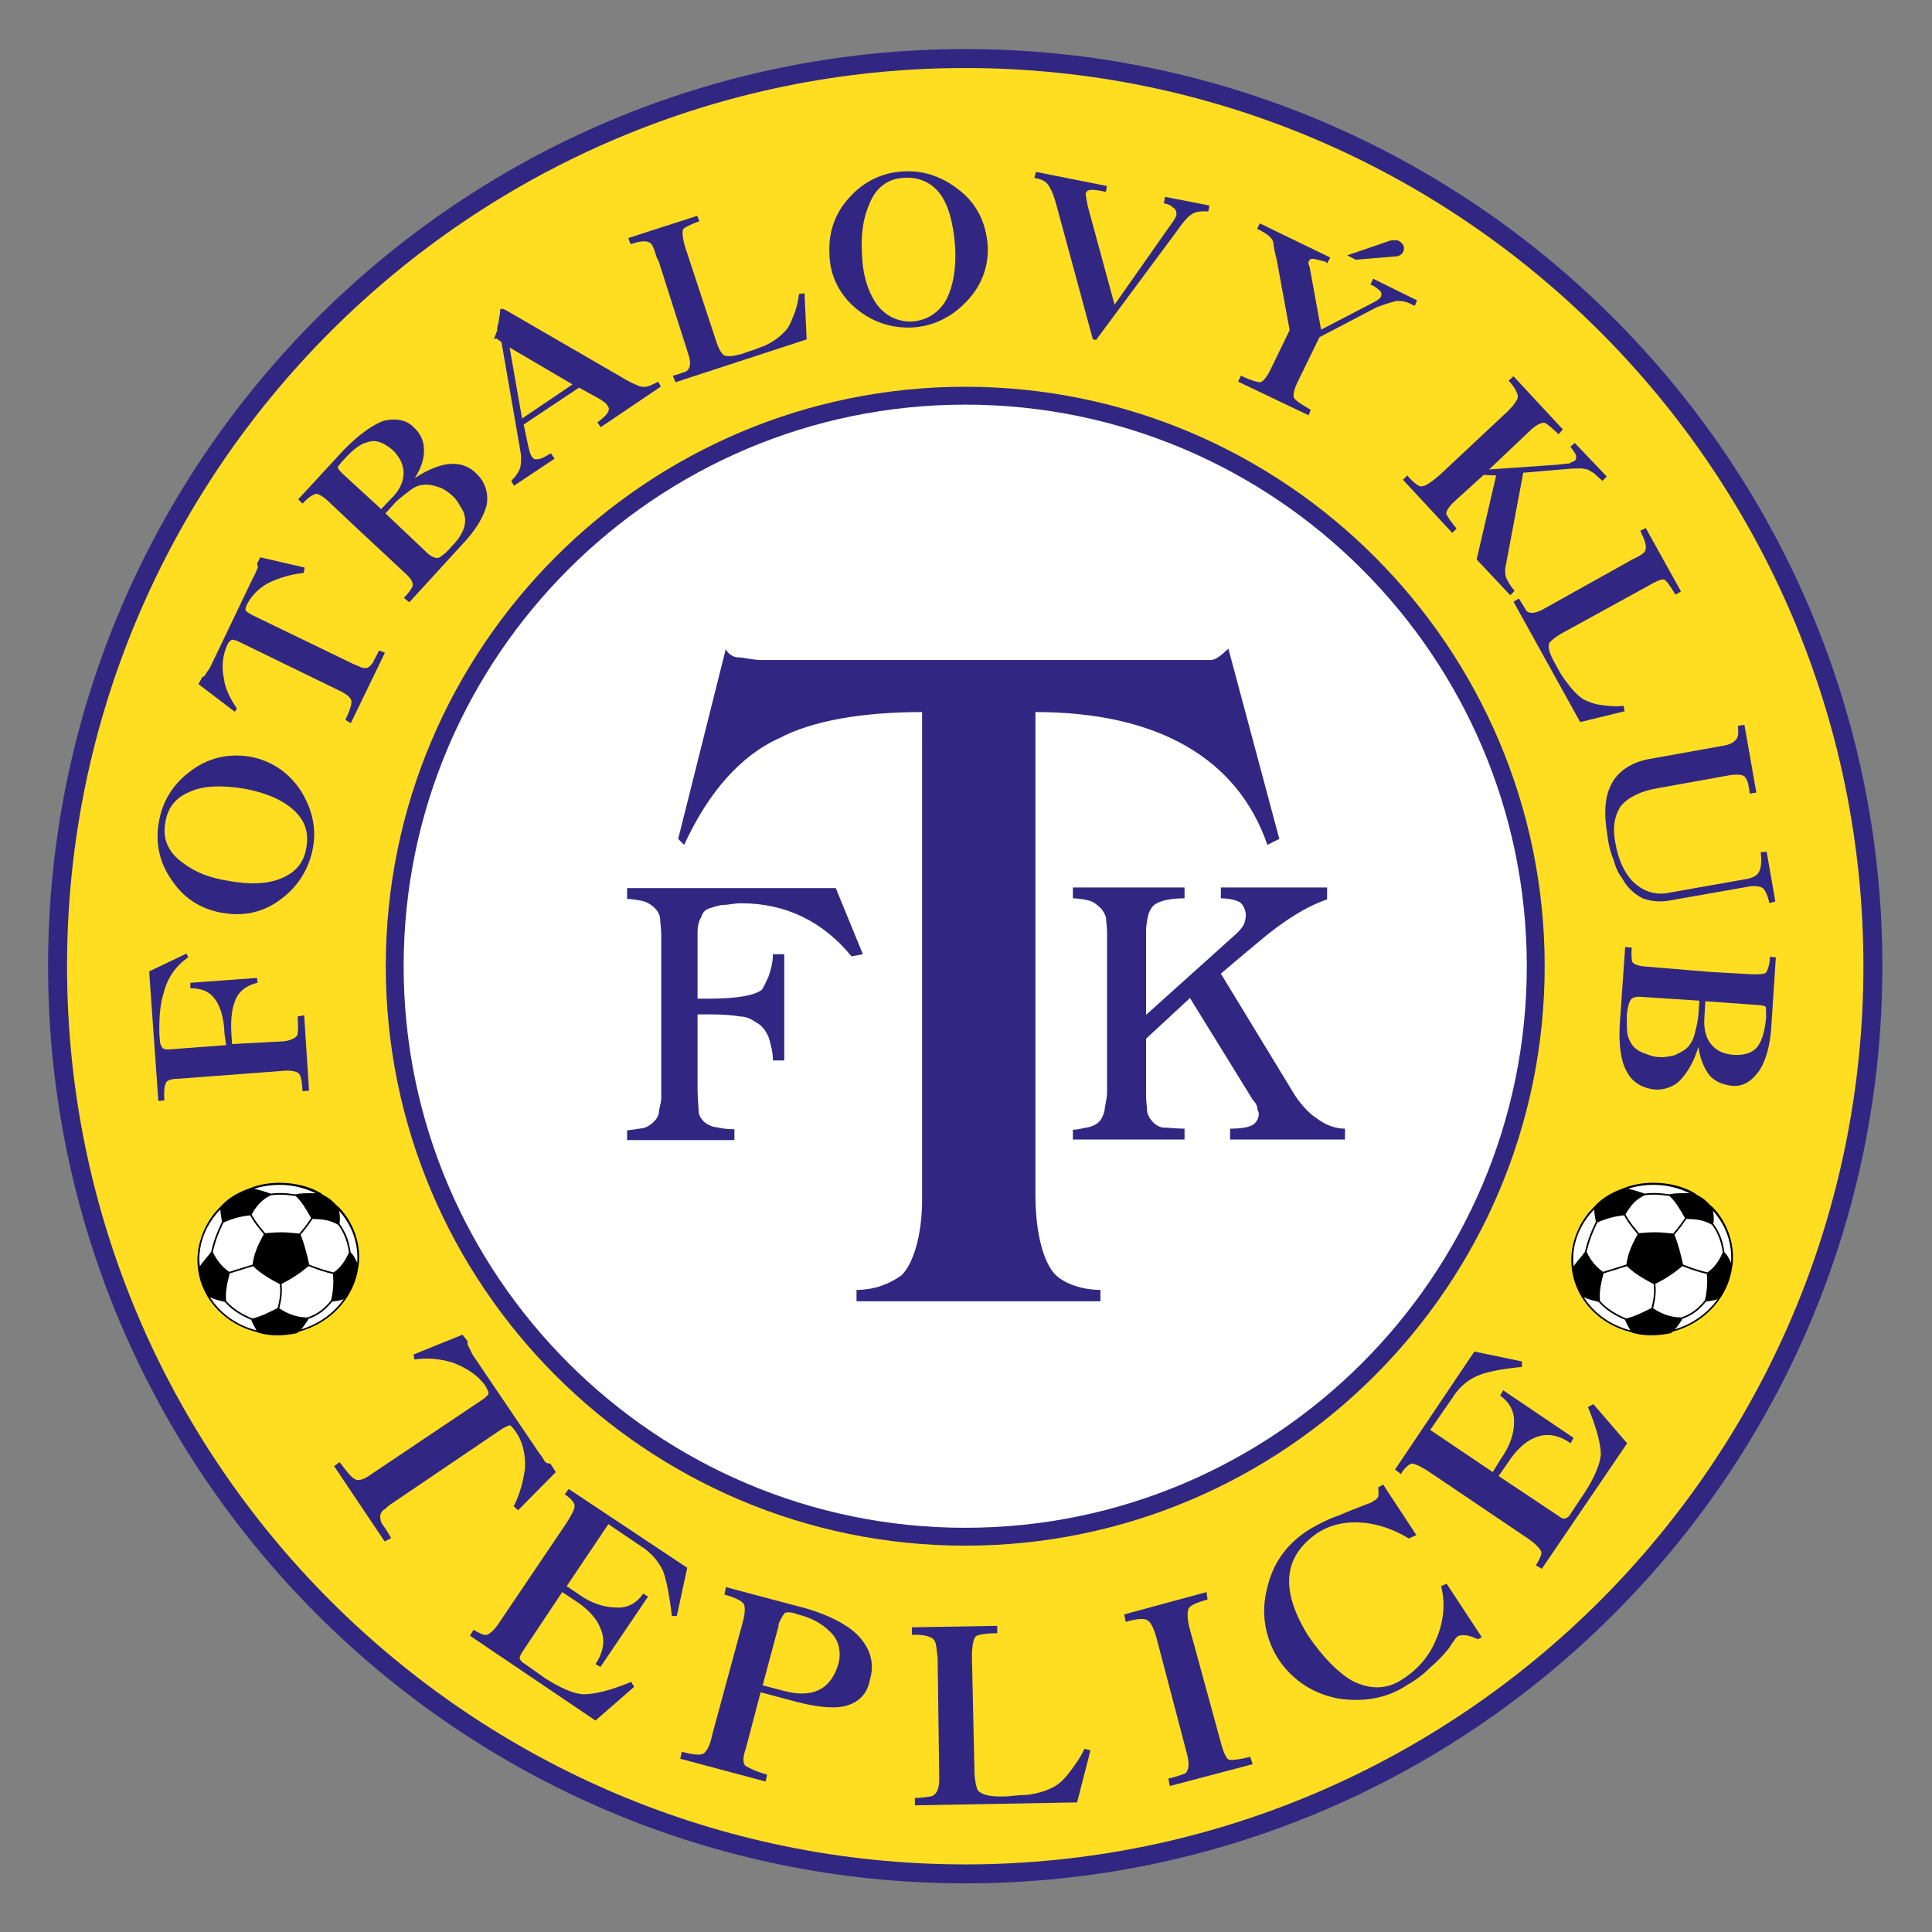 <svg height="1000" viewBox="0 0 1000 1000" width="1000" xmlns="http://www.w3.org/2000/svg" xmlns:xlink="http://www.w3.org/1999/xlink"><rect x="0" y="0" width="1000" height="1000" fill="#808080" stroke="none"/><defs><clipPath id="a"><path d="M 0 600 H 800 V 0 H 0 Z"/></clipPath></defs><g transform="matrix(1.333 0 0 -1.333 -158.646 260.061)"><g transform="matrix(1.242 0 0 1.242 -11.029 -544.648)"><g clip-path="url(#a)"><g transform="translate(406.477 580.265)"><path d="m 0 0 c 158.104 0 286.728 -128.623 286.728 -286.733 c 0 -158.113 -128.624 -286.736 -286.728 -286.736 c -158.115 0 -286.742 128.623 -286.742 286.736 C -286.742 -128.623 -158.115 0 0 0" fill="#312782"/></g><g transform="translate(406.47 574.337)"><path d="m 0 0 c 154.717 0 280.807 -126.083 280.807 -280.809 c 0 -154.726 -126.09 -280.804 -280.807 -280.804 c -154.729 0 -280.807 126.078 -280.807 280.804 C -280.807 -126.083 -154.729 0 0 0" fill="#ffde22"/></g><g transform="translate(406.474 474.691)"><path d="m 0 0 c 99.81 0 181.157 -81.34 181.157 -181.16 c 0 -99.819 -81.347 -181.162 -181.157 -181.162 c -99.822 0 -181.165 81.343 -181.165 181.162 C -181.165 -81.34 -99.822 0 0 0" fill="#312782"/></g><g transform="translate(406.476 469.1)"><path d="m 0 0 c 96.764 0 175.563 -78.799 175.563 -175.567 c 0 -96.768 -78.799 -175.572 -175.563 -175.572 c -96.773 0 -175.575 78.804 -175.575 175.572 C -175.575 -78.799 -96.773 0 0 0" fill="#fff"/></g><g transform="translate(392.986 372.988)"><path d="m 0 0 c -18.637 0 -34.4 -2.712 -44.567 -8.134 c -12.204 -5.423 -22.371 -17.119 -29.824 -33.386 l -1.87 1.863 l 14.919 59.482 c 0 -.846 1.863 -2.712 3.727 -2.712 c 1.862 0 4.577 -.848 7.458 -.848 h 127.435 h 5.596 h 7.285 c 1.865 0 3.727 1.862 5.598 3.56 l 15.923 -59.482 l -3.727 -1.863 C 98.631 -14.403 73.552 0 35.428 0 v -150.832 c 0 -12.535 2.708 -21.685 6.434 -25.243 c 2.88 -2.716 8.3 -4.577 13.892 -4.577 v -3.561 H -20.5 v 3.561 c 5.596 0 10.333 1.861 14.066 4.577 c 3.726 3.558 6.434 12.708 6.434 23.555 L 0 0" fill="#312782"/></g><g transform="translate(311.439 301.692)"><path d="m 0 0 v 1.351 c 0 2.202 -.346 4.241 -.346 5.26 c 0 1.015 -.673 2.363 -1.351 3.048 c -.853 1.016 -2.543 2.201 -4.067 2.544 c -1.703 .333 -3.558 .674 -4.916 .674 v 3.388 h 65.242 l 8.47 -20.676 l -3.553 -.675 C 50.501 5.928 38.805 11.52 24.911 11.52 c -2.041 0 -3.899 -.504 -5.257 -.504 c -1.523 0 -3.22 -.683 -4.404 -1.019 C 13.893 9.659 12.875 8.643 12.541 7.285 C 11.684 5.928 11.351 4.236 11.351 2.708 v -21.012 h 1.863 h 2.036 c 8.303 0 13.893 1.014 16.095 2.702 c .679 .687 1.358 2.553 2.21 4.246 c .672 2.034 1.357 4.405 1.357 6.945 h 3.546 v -33.213 h -3.546 c 0 2.714 -.685 5.082 -1.357 7.286 c -.852 2.037 -2.21 3.726 -3.561 4.409 c -1.53 1.02 -3.219 2.029 -5.083 2.029 c -2.041 .348 -5.257 .68 -9.661 .68 h -3.899 v -23.386 c 0 -2.874 .333 -5.589 .333 -6.946 c 0 -1.358 1.191 -3.048 2.548 -3.895 c .672 -.345 1.863 -1.024 2.881 -1.024 c 1.352 -.329 3.553 -.677 5.757 -.677 v -3.379 h -33.55 v 3.043 c 2.882 .336 4.57 .684 4.916 .684 c 1.524 .329 2.876 1.353 3.56 2.2 c .846 .679 1.517 2.029 1.517 3.388 C -.346 -51.859 0 -50.166 0 -49.48 V 0" fill="#312782"/></g><g transform="translate(450.808 304.256)"><path d="m 0 0 c 0 1.862 -.338 3.559 -.338 4.577 c -.347 1.015 -1.02 2.372 -1.863 3.048 c -.687 .677 -2.038 1.862 -3.563 2.203 c -1.357 .338 -3.558 .676 -4.916 .676 v 3.39 h 34.912 v -3.39 C 19.996 10.504 16.434 9.828 14.57 8.302 C 13.896 7.625 13.213 6.606 12.875 5.25 C 12.543 3.897 12.202 1.862 12.202 .332 V -25.93 l 28.466 25.592 c .68 .67 1.697 1.858 2.035 2.54 c .334 .676 .681 2.033 .681 3.048 c 0 1.356 -.681 3.052 -1.697 3.904 c -1.019 .674 -3.219 1.35 -6.103 1.35 v 3.39 H 68.799 V 10.166 C 62.36 7.965 55.243 3.559 47.446 -3.054 C 43.384 -6.444 39.146 -9.996 35.584 -13.055 L 58.8 -51.188 c 2.035 -3.047 4.579 -5.749 6.782 -7.104 c 2.374 -1.871 5.588 -3.226 8.807 -3.226 V -64.9 H 38.468 v 3.382 c 2.88 0 5.424 .336 6.777 1.023 c 1.359 .672 2.201 2.203 2.201 3.558 c 0 .672 -.502 1.343 -.502 2.03 c 0 .672 -.686 1.69 -1.359 2.376 L 25.93 -20.674 L 12.202 -33.387 v -18.131 c 0 -1.699 .341 -3.389 .341 -4.747 c .332 -1.358 1.01 -2.375 1.688 -3.048 c .679 -.85 2.203 -1.869 3.563 -1.869 c 1.529 0 3.891 -.336 6.438 -.336 V -64.9 H -10.68 v 3.047 c 1.87 0 3.559 .671 4.242 .671 c 2.199 .34 3.898 1.359 4.745 2.89 c .335 .669 1.008 2.027 1.008 3.385 c .347 1.69 .685 3.389 .685 4.577 L 0 0" fill="#312782"/></g><g transform="translate(612.287 374.944)"><path d="m 0 0 c -2.716 -.342 -5.424 0 -7.455 .334 c -1.703 .169 -3.734 1.017 -5.091 1.695 c -1.861 1.188 -3.733 3.221 -5.422 5.596 c -.673 .846 -1.863 2.543 -2.874 4.573 l -1.026 1.865 c -1.348 2.543 -1.865 4.406 -1.348 5.591 c .503 .674 2.035 2.033 4.911 3.562 l 25.93 14.232 c 2.54 1.528 4.226 2.202 5.088 2.033 c .843 -.505 1.857 -2.033 3.551 -4.741 L 17.961 35.755 L 6.945 55.58 L 5.248 54.734 L 5.596 53.882 C 6.945 51.175 7.449 49.141 6.438 47.958 C 6.091 47.616 4.741 46.599 2.708 45.754 L 1.521 45.073 L -24.576 30.497 c -2.882 -1.693 -4.745 -1.862 -5.935 -.675 c -.166 .675 -1.184 1.863 -2.201 3.729 l -1.691 -1.013 l 20.842 -37.627 l 13.893 3.39 z" fill="#312782"/></g><g transform="translate(248.951 428.826)"><path d="m 0 0 c -.514 -1.178 -1.697 -2.708 -3.221 -4.235 c -1.524 -1.858 -3.227 -3.049 -3.899 -3.39 c -1.018 -.168 -2.203 .341 -3.387 1.359 l -13.221 12.54 l 3.047 3.391 c 1.358 1.358 3.221 2.715 4.751 3.893 c 1.517 1.187 3.047 1.7 4.91 1.7 c 1.186 0 2.882 -.343 4.072 -.846 c 1.183 -.341 2.543 -1.189 4.059 -2.545 C -1.87 11.023 -.686 9.322 -.173 8.139 C .671 7.12 1.184 5.429 1.184 4.073 C 1.184 2.885 .844 1.359 0 0 m -37.205 18.74 c .031 -.032 .058 -.062 .089 -.094 l -.174 .171 l .085 -.077 c -.801 .814 -1.436 1.61 -1.436 1.939 c 0 .172 .68 1.186 2.03 2.542 c 2.715 3.049 5.257 4.91 7.121 5.253 c 2.541 1.016 5.084 0 7.797 -2.204 c 2.203 -2.029 3.388 -4.405 3.56 -6.437 c .34 -2.544 -.678 -5.593 -3.054 -8.135 l -3.899 -4.065 z m 33.132 2.954 c -2.875 -.341 -6.78 -1.861 -10.5 -4.405 c 1.857 2.877 3.047 6.102 2.875 8.981 c 0 2.715 -1.185 5.083 -3.221 6.949 c -2.369 2.374 -5.59 2.879 -9.322 2.033 c -3.387 -1.186 -7.964 -4.405 -12.702 -9.322 L -51.017 10.681 L -49.66 9.322 c 1.698 1.864 3.222 2.888 4.24 3.058 c .512 .162 2.369 -.855 4.232 -2.715 l 8.817 -8.306 l 15.083 -14.064 c 1.524 -1.358 2.369 -2.883 2.03 -3.729 c -.165 -.674 -1.019 -1.864 -2.709 -3.733 l 1.69 -1.346 L 0 -3.722 c 4.577 4.747 7.112 9.151 7.963 12.875 c .508 3.559 -.511 7.119 -3.559 9.834 c -2.202 2.202 -5.257 3.049 -8.477 2.707" fill="#312782"/></g><g transform="translate(618.218 314.777)"><path d="M 0 0 C 2.205 -.843 5.253 -1.35 8.64 -.674 L 32.7 3.559 c 2.373 .513 4.246 .171 5.089 -.501 c .679 -.855 1.357 -2.206 1.865 -4.578 l 1.869 .507 l -2.715 15.59 l -1.862 -.163 C 37.278 11.697 37.11 9.496 36.431 8.308 C 35.928 7.121 34.401 6.274 32.025 5.932 L 8.129 1.701 C 3.895 .852 0 2.203 -3.223 5.429 c -2.536 2.71 -4.405 6.778 -5.252 11.862 c -1.018 4.91 -.171 8.811 1.698 11.523 c 2.2 2.709 6.266 4.741 11.518 5.593 l 22.543 4.065 c 2.201 .339 3.899 .17 4.57 -.341 c .347 -.333 1.19 -1.52 1.358 -3.388 c .172 -.506 .172 -1.188 .347 -2.032 l 2.025 .339 l -3.73 21.183 l -2.03 -.34 C 30 52.199 30 50.671 29.485 49.997 C 28.81 48.81 27.284 47.958 24.908 47.625 L 2.205 43.554 C -3.73 42.536 -8.309 39.318 -10.168 34.743 C -11.866 31.016 -12.036 25.93 -11.022 20 l .172 -1.352 c .34 -2.374 1.017 -4.918 1.87 -6.779 C -8.475 9.665 -7.464 7.633 -6.274 6.106 C -4.748 3.229 -2.372 1.188 0 0" fill="#312782"/></g><g transform="translate(575.681 414.763)"><path d="m 0 0 c -.511 1.188 -.511 2.88 -.172 4.236 l 5.425 28.814 l 13.731 1.179 c 2.032 .171 3.721 .171 4.406 .171 c .5 0 1.01 -.171 1.853 -.331 c .683 -.173 1.361 -.856 2.205 -1.189 c .511 -.681 1.531 -1.358 2.55 -2.374 l 1.356 1.357 l -10.001 10.502 l -1.358 -1.185 c .847 -1.187 1.526 -2.033 1.693 -2.544 c .172 -.505 .172 -1.351 -.335 -1.862 c -.337 -.171 -1.026 -.339 -1.696 -.846 c -.673 0 -2.031 -.171 -3.385 -.34 L -5.428 34.069 L 7.799 46.6 c 1.691 1.529 3.213 2.204 4.231 2.04 c .679 -.339 2.205 -1.527 4.242 -3.56 L 17.626 46.6 L 2.203 63.215 L .674 61.859 c 2.038 -2.204 2.881 -4.073 2.881 -5.088 c 0 -.845 -1.178 -2.538 -3.047 -4.408 L -20.843 32.367 c -2.543 -2.201 -4.579 -3.558 -5.597 -3.558 c -.676 -.333 -2.538 1.019 -4.578 3.39 l -1.344 -1.351 l 15.415 -16.613 l 1.35 1.357 c -1.689 2.03 -2.88 3.731 -3.218 4.577 c -.166 .674 .854 2.372 2.544 3.899 l 9.154 8.299 l 3.898 -.168 L -9.322 5.935 L 1.185 -5.25 L 2.537 -3.891 C 1.354 -2.544 .508 -1.014 0 0" fill="#312782"/></g><g transform="translate(354.521 503.737)"><path d="m 0 0 c -.333 -2.715 -1.012 -5.26 -1.857 -7.122 c -.678 -1.859 -1.53 -3.73 -2.714 -4.744 c -1.524 -1.694 -3.727 -3.22 -6.268 -4.405 c -1.192 -.342 -2.888 -1.188 -5.256 -1.863 l -1.863 -.683 c -2.709 -.675 -4.913 -1.018 -5.764 -.169 c -.678 .508 -1.695 2.373 -2.54 5.257 l -9.322 28.295 c -.847 2.884 -1.019 4.748 -.673 5.6 c .332 .505 2.202 1.52 5.077 2.537 l -.672 1.696 l -21.525 -6.949 l .672 -1.861 l .858 .165 c 2.874 1.021 5.077 .851 5.763 -.334 c .333 -.342 1.011 -2.031 1.517 -3.901 l .684 -1.358 l 9.143 -28.639 c 1.019 -2.877 .852 -4.746 -.507 -5.761 c -.678 -.17 -2.027 -.845 -4.237 -1.35 l .852 -2.041 l 41.007 13.388 l -.671 14.405 z" fill="#312782"/></g><g transform="translate(547.035 500.005)"><path d="M 0 0 L .687 1.694 L -13.047 8.47 L -13.892 6.609 c .679 -.172 1.524 -.674 2.544 -1.529 c .847 -.673 1.183 -1.348 .676 -2.365 c -.166 -.34 -.676 -.683 -1.358 -1.189 l -17.282 -8.978 l -3.556 19.482 c -.175 .675 -.687 1.527 -.339 1.699 l .164 .333 c .175 .513 .847 .852 1.865 .513 c .847 -.169 2.202 -.513 3.387 -.846 l .347 -.512 l 1.01 1.864 l -22.023 10.679 l -.855 -1.7 c 2.884 -1.349 4.921 -2.878 5.085 -4.405 c .165 -1.521 .507 -3.39 1.019 -5.08 l 4.065 -22.196 l -6.094 -12.544 c -1.191 -2.375 -2.377 -3.733 -3.22 -3.733 c -.855 0 -3.059 .683 -5.937 2.041 l -.845 -1.868 l 22.032 -10.51 l .669 1.697 c -2.874 1.691 -4.743 2.878 -5.248 3.73 c -.34 .846 0 2.539 1.02 4.741 l 6.946 14.239 l 17.79 9.319 c 2.716 1.022 5.253 1.867 6.61 2.035 c 1.529 0 3.219 -.338 4.577 -1.184 z" fill="#312782"/></g><g transform="translate(267.927 464.755)"><path d="M 0 0 L -3.899 22.206 L 15.763 10.677 Z M 38.979 9.996 C 38.3 9.831 37.454 9.831 36.603 10.168 c -.506 .17 -1.697 .682 -2.714 1.184 c -.847 .514 -1.691 .852 -2.703 1.531 l -36.269 21.01 c -.679 .342 -1.357 .511 -1.69 .342 c 0 0 -.173 -.683 -.173 -1.7 c -.173 -.845 -.341 -1.521 -.341 -2.203 c -.338 -1.015 -.505 -1.859 -.505 -2.877 c -.339 -.682 -.512 -1.527 -1.018 -2.542 c .334 0 .845 .17 1.018 0 c .167 -.173 .846 -.676 1.352 -1.017 l 5.934 -34.228 c .34 -1.701 .168 -3.561 0 -4.746 c -.346 -1.357 -1.356 -2.879 -2.882 -4.409 l .846 -1.527 l 12.716 8.476 l -1.191 1.693 c -1.523 -1.017 -3.214 -1.863 -4.073 -1.863 c -1.012 -.168 -1.517 .17 -1.857 .846 c -.173 .174 -.511 .844 -.678 1.53 c -.167 .673 -.34 1.184 -.34 1.184 L .506 -1.863 L 17.799 9.662 L 24.573 5.933 C 25.423 5.259 26.436 4.746 26.776 3.9 C 27.793 2.712 26.609 1.015 23.561 -1.188 l 1.012 -1.522 l 18.81 12.706 l -.844 1.529 C 41.181 10.85 39.996 10.168 38.979 9.996" fill="#312782"/></g><g transform="translate(540.769 515.425)"><path d="m 0 0 c 1.357 0 2.376 .676 2.708 1.701 c .511 1.177 0 2.366 -1.515 3.216 c -.346 .17 -1.193 .17 -1.704 .17 c -.332 0 -1.358 -.17 -2.029 -.508 l -12.37 -4.236 l 2.714 -1.357 z" fill="#312782"/></g><g transform="translate(197.769 277.832)"><path d="M 0 0 C .165 -3.046 .165 -5.246 -.167 -5.926 C -.679 -6.773 -2.37 -7.617 -4.578 -7.79 l -15.924 -.852 l -.172 2.381 c -.34 4.574 0 8.464 1.018 10.84 c .844 2.888 3.386 5.089 7.118 5.936 l -.171 1.521 l -20.848 -1.521 V 8.813 c 3.055 0 5.591 -.846 7.12 -2.703 c 2.03 -2.202 3.387 -6.11 3.56 -11.524 l .506 -3.563 l -18.132 -1.354 c -.851 0 -1.698 .172 -1.865 .676 c -.17 .167 -.677 1.013 -.677 1.865 l -.172 1.864 c -.167 5.081 .172 9.834 1.357 13.393 c 1.191 4.741 3.899 8.467 7.626 11.012 l -.514 1.186 l -11.684 -5.592 l 2.875 -40.501 l 1.87 .166 c -.173 2.71 0 4.577 .506 5.423 c .166 .847 1.695 1.358 3.899 1.358 l 33.728 2.542 c 2.202 0 3.719 -.339 4.232 -1.36 c .507 -.85 .678 -2.54 .844 -5.081 l 2.037 .166 l -1.524 23.56 z" fill="#312782"/></g><g transform="translate(468.575 532.032)"><path d="M 0 0 C 1.186 -.173 2.374 -.675 2.879 -1.35 C 3.729 -1.692 4.071 -2.877 3.897 -3.726 C 3.729 -4.404 2.879 -5.763 1.357 -7.794 l -16.775 -23.891 l -8.478 31.18 c 0 .332 -.166 1.188 -.336 1.864 c 0 .681 -.34 1.357 -.168 1.859 l .338 .512 c .34 .675 2.542 .675 5.928 -.17 l .34 1.863 l -22.196 4.406 l -.515 -1.864 c 2.037 -.339 3.389 -1.014 4.076 -1.862 c 1.01 -1.185 2.027 -3.561 2.872 -6.778 l 11.359 -41.862 l 1.011 -.168 l 25.763 34.738 c 1.865 2.714 3.388 4.241 4.745 4.917 c 1.187 .511 2.88 .675 4.578 .511 L 14.238 -.675 L .339 2.04 Z" fill="#312782"/></g><g transform="translate(654.477 268.856)"><path d="m 0 0 c -1.358 -2.201 -4.059 -3.228 -7.617 -3.054 c -2.884 .174 -5.261 1.185 -6.782 2.89 c -1.866 1.855 -2.708 4.737 -2.548 8.296 l .343 5.596 l 16.44 -1.191 h -.168 c 1.351 0 2.364 -.339 2.54 -.499 C 2.376 11.866 2.376 10.68 2.376 8.643 C 2.032 4.745 1.189 1.691 0 0 m -18.805 9.322 c -.172 -1.861 -.679 -4.072 -1.19 -5.935 c -.503 -2.028 -1.526 -3.551 -2.708 -4.57 c -.851 -.686 -2.54 -1.529 -3.727 -2.045 c -1.19 -.164 -2.716 -.67 -4.577 -.499 c -1.697 0 -3.387 .673 -4.745 1.187 c -1.358 .507 -2.548 1.186 -3.559 2.376 c -.679 .843 -1.358 2.203 -1.697 3.727 c -.164 1.521 -.164 3.558 -.164 5.759 c .164 2.204 .667 4.062 1.182 4.745 c .34 .847 1.862 1.184 3.395 1.02 l 18.129 -1.191 z M 3.559 27.625 c 0 -2.373 -.672 -4.071 -1.183 -4.923 c -.344 -.499 -2.54 -.671 -5.252 -.499 l -12.034 .674 l -20.502 1.692 c -2.037 .169 -3.734 .683 -4.07 1.529 c -.168 .51 -.336 2.033 -.168 4.404 l -2.038 .173 l -1.689 -24.233 c -.347 -6.442 .34 -11.523 2.205 -14.744 c 1.69 -3.221 4.577 -5.091 8.807 -5.59 c 3.048 -.171 6.274 1.011 8.136 3.211 c 2.205 2.379 4.234 5.94 5.424 10.169 c .507 -3.558 1.698 -6.606 3.387 -8.81 c 1.689 -2.033 4.241 -3.052 7.121 -3.386 c 3.22 -.337 5.928 1.185 8.297 4.406 c 2.208 3.045 3.729 8.138 4.073 15.076 l 1.351 20.682 z" fill="#312782"/></g><g transform="translate(221.323 388.502)"><path d="m 0 0 c -.679 -.853 -1.19 -1.528 -1.862 -1.701 c -.341 0 -1.186 -.169 -1.864 .173 c -.679 .34 -1.524 .675 -2.37 1.014 l -31.865 15.422 c -1.183 .68 -1.863 1.188 -1.863 1.356 c -.172 .17 0 1.015 .507 2.031 c 1.529 2.887 4.071 5.421 7.459 6.952 c 2.708 1.184 6.268 2.373 10.167 2.715 l .339 1.692 l -13.894 3.218 l -1.017 -2.033 c .172 -.511 .505 -1.185 0 -1.698 c -.175 -.335 -.513 -1.521 -1.184 -2.535 L -51.008 -1.701 c -.846 -1.185 -1.531 -2.201 -1.698 -2.542 c 0 0 -.331 -.168 -.677 -.335 l -1.186 -2.203 l 11.359 -8.647 l .671 1.015 c -1.862 2.714 -3.725 6.104 -4.065 9.326 c -.844 3.899 -.338 7.452 1.019 10.509 c .338 .846 1.017 1.52 1.529 1.69 c .334 0 1.186 -.17 2.204 -.675 l 32.025 -15.59 c 2.202 -1.188 3.387 -2.376 3.048 -3.559 c 0 -.846 -.673 -2.716 -1.864 -5.254 L -6.946 -18.987 L 3.727 3.048 L 1.87 3.724 C 1.184 2.202 .339 .845 0 0" fill="#312782"/></g><g transform="translate(200.483 330.71)"><path d="m 0 0 c -.679 -4.747 -3.393 -7.965 -8.138 -9.828 c -4.237 -1.699 -9.828 -1.862 -16.095 -.677 c -5.763 .846 -10.514 2.71 -14.073 5.422 c -4.911 3.389 -6.776 7.797 -5.762 12.878 c .685 4.575 3.22 7.624 7.12 9.322 c 4.405 2.201 10.34 2.373 17.625 1.187 c 6.434 -1.187 11.698 -3.39 15.085 -6.438 C -.512 8.639 .845 4.744 0 0 m -17.459 28.302 c -7.115 1.188 -13.555 -.343 -19.316 -4.918 c -5.091 -3.894 -8.307 -9.315 -9.323 -15.419 c -1.191 -6.608 .167 -12.875 4.064 -18.304 c 3.728 -5.595 8.99 -8.984 15.758 -10.168 h .174 c 6.439 -1.187 12.881 .169 18.303 4.404 c 5.25 3.9 8.644 9.492 9.828 15.761 c 1.186 6.274 -.173 12.208 -3.725 17.963 c -3.727 5.763 -9.323 9.492 -15.763 10.681" fill="#312782"/></g><g transform="translate(400.618 502.037)"><path d="m 0 0 c -2.369 -4.235 -6.101 -6.605 -10.844 -6.95 c -4.406 -.168 -8.644 1.87 -11.352 5.935 c -2.543 3.901 -4.072 8.98 -4.24 15.421 c -.338 5.762 .34 10.842 2.204 15.084 c 2.036 5.424 5.928 8.301 11.018 8.47 c 4.578 .34 8.47 -1.526 11.012 -4.747 C .679 29.49 2.204 23.559 2.715 16.102 C 3.048 9.496 2.037 4.072 0 0 m 4.066 34.068 c -5.25 4.232 -11.179 6.267 -17.453 5.925 c -6.608 -.335 -12.369 -3.047 -16.947 -8.131 c -4.577 -4.917 -6.608 -11.019 -6.268 -17.629 v -.17 c .172 -6.607 3.047 -12.536 8.303 -16.941 c 5.084 -4.24 11.178 -6.273 17.627 -5.931 c 6.267 .339 12.029 3.048 16.609 7.794 c 4.908 4.918 7.284 11.014 6.945 17.793 c -.511 7.12 -3.387 13.044 -8.816 17.29" fill="#312782"/></g><g transform="translate(224.972 123.755)"><path d="m 0 0 c .623 .461 1.396 1.396 2.33 1.857 l 34.574 23.418 c 1.243 .617 2.023 1.083 2.331 .929 c .153 0 .928 -.774 1.542 -1.703 c 2.332 -3.105 3.258 -7.131 3.107 -11.636 C 43.421 9.455 42.493 5.114 40.323 .919 l 1.39 -1.233 l 11.787 11.94 l -1.703 2.636 c -.628 0 -1.249 .154 -1.704 .621 c -.319 .47 -.934 1.705 -1.863 2.793 L 27.449 48.373 c -.622 1.243 -1.244 2.64 -1.551 3.108 v 1.081 L 24.342 54.579 L 8.995 48.373 L 9.303 46.824 c 4.194 .624 8.528 .155 12.254 -1.081 c 4.341 -1.707 7.747 -4.034 9.919 -7.139 c .626 -1.235 1.087 -1.855 .934 -2.631 c -.308 -.469 -.934 -1.087 -1.863 -1.703 L -4.34 10.852 C -6.665 9.146 -8.528 8.681 -9.609 9.615 c -.928 .462 -2.325 2.323 -4.495 5.112 L -15.814 13.483 L 0 -10.08 L 2.023 -8.99 C .936 -7.133 0 -5.585 -.773 -4.655 C -1.396 -3.727 -1.396 -2.485 -1.396 -1.858 C -1.236 -1.396 -.927 -.462 0 0" fill="#312782"/></g><g transform="translate(602.859 156.623)"><path d="M 0 0 L -1.702 -.928 C 1.09 -7.593 2.331 -12.714 2.331 -15.813 C 2.017 -19.064 .155 -23.253 -2.79 -27.754 l -4.34 -6.511 c -.462 -.93 -1.236 -1.395 -1.858 -1.548 c -.469 0 -1.089 .153 -2.018 .926 l -18.61 12.403 l 2.791 4.032 c 2.476 3.881 5.429 6.673 8.374 7.909 c 3.566 1.552 7.445 1.087 11.321 -1.705 l .934 1.705 L -28.222 4.34 L -29.15 2.636 c 2.952 -2.015 4.493 -4.959 4.348 -8.373 c 0 -3.559 -1.396 -7.59 -4.192 -11.472 l -2.48 -4.033 l -19.54 13.181 l 6.98 10.079 c 2.015 3.258 4.806 5.587 7.753 6.823 c 2.79 1.236 7.599 2.171 13.954 2.792 v 1.709 l -14.891 3.099 l -24.808 -36.904 l 1.861 -1.393 c 1.091 2.009 2.8 3.25 3.414 3.25 c .927 0 2.954 -.927 5.737 -2.792 l 30.553 -20.621 c 2.479 -1.709 3.873 -3.252 4.18 -4.196 c .16 -.612 -.469 -2.315 -1.701 -4.179 l 1.861 -1.086 l 26.67 39.232 z" fill="#312782"/></g><g transform="translate(488.89 45.454)"><path d="M 0 0 C -.774 .306 -1.701 2.315 -2.479 5.268 L -12.4 41.55 c -.621 2.792 -.621 4.655 -.161 5.736 c .467 .929 2.484 1.858 5.898 2.792 l -.31 2.331 l -25.752 -6.984 l .471 -2.327 c 3.418 .934 5.741 1.244 6.824 .465 c .935 -.465 1.866 -2.167 2.79 -5.427 l 9.619 -36.595 c .621 -2.632 .621 -4.493 -.468 -5.736 c -.468 -.158 -2.478 -1.08 -5.43 -1.701 l .47 -2.328 l 25.894 6.828 l -.774 2.315 C 3.262 0 .935 -.16 0 0" fill="#312782"/></g><g transform="translate(555.259 99.713)"><path d="m 0 0 c 1.396 -5.422 .774 -11.313 -1.552 -16.589 c -2.014 -5.114 -5.735 -9.455 -10.383 -12.4 c -4.969 -3.413 -10.238 -3.413 -15.822 -.621 c -4.341 2.482 -9.146 7.281 -13.804 14.109 c -8.835 14.265 -7.907 24.815 3.097 32.257 c 3.889 2.473 8.69 3.559 13.969 3.096 c 4.802 -.465 9.608 -2.008 14.41 -4.96 l 2.331 1.09 l -10.387 15.807 l -1.552 -.93 c .158 -1.397 .158 -2.476 0 -2.938 c -.155 -.465 -.931 -1.089 -1.866 -1.557 c -.148 -.314 -3.875 -1.403 -10.229 -4.18 c -2.787 -.934 -6.204 -2.487 -10.238 -4.97 c -6.665 -4.493 -10.699 -10.388 -12.403 -17.988 c -2.011 -7.747 -.615 -15.655 3.725 -22.333 c 4.341 -6.351 10.847 -10.692 18.916 -12.087 c 7.75 -1.088 15.039 .156 21.243 4.34 c 2.791 1.552 5.115 3.414 6.979 5.275 c 2.014 1.705 4.032 3.719 5.897 6.046 c .467 .622 .921 1.549 1.388 2.017 c .622 1.087 1.396 1.862 1.556 1.862 c 1.237 .614 3.258 .462 6.197 -.935 l 1.242 .63 L 1.709 .782 Z" fill="#312782"/></g><g transform="translate(439.114 41.571)"><path d="m 0 0 c -1.394 -1.869 -2.95 -3.41 -4.493 -4.341 c -2.328 -1.395 -5.428 -2.33 -8.839 -2.792 c -1.397 0 -3.566 -.148 -6.359 -.473 h -2.323 c -3.414 0 -5.741 .782 -6.672 1.87 c -.468 .929 -1.083 3.257 -1.083 6.827 l -.78 34.886 c 0 3.562 .468 5.736 1.248 6.51 c .615 .462 2.945 .935 6.665 .935 v 2.315 l -26.668 -.458 v -2.33 h .929 c 3.567 0 5.891 -.766 6.351 -2.323 c .314 -.621 .467 -2.482 .775 -5.114 v -1.553 l .475 -35.352 c .146 -3.726 -.783 -5.74 -2.645 -6.213 c -.615 0 -2.478 -.457 -4.956 -.457 v -2.32 L 2.333 -9.46 L 6.514 6.823 L 4.648 7.289 C 3.256 4.345 1.396 1.857 0 0" fill="#312782"/></g><g transform="translate(282.505 130.106)"><path d="m 0 0 l -1.243 -1.703 c 2.018 -1.234 3.106 -2.79 3.106 -3.568 c 0 -.927 -.936 -2.938 -2.798 -5.735 l -20.623 -30.548 c -1.548 -2.482 -3.252 -3.879 -4.033 -4.031 c -.775 -.309 -2.318 .473 -4.181 1.549 l -1.088 -1.858 l 39.229 -26.517 l 12.1 10.547 l -.935 1.551 c -6.664 -2.788 -11.627 -3.878 -14.886 -3.878 c -3.252 .152 -7.286 2.017 -11.941 4.955 l -6.356 4.501 c -.93 .468 -1.391 1.087 -1.705 1.713 c 0 .464 .314 1.239 .93 2.173 l 12.401 18.607 l 4.193 -2.8 c 3.874 -2.478 6.665 -5.577 7.747 -8.525 c 1.555 -3.414 1.089 -7.282 -1.548 -11.168 l 1.548 -.927 l 14.892 22.023 l -1.549 .927 c -2.016 -3.102 -5.123 -4.653 -8.528 -4.339 c -3.419 0 -7.6 1.237 -11.473 4.027 l -3.886 2.631 l 13.028 19.387 l 10.078 -6.826 c 3.258 -2.01 5.59 -4.808 6.986 -7.747 c 1.081 -2.798 2.01 -7.598 2.783 -14.116 h 1.556 l 3.253 15.045 z" fill="#312782"/></g><g transform="translate(366.859 75.53)"><path d="m 0 0 c -2.331 -8.067 -8.068 -11.012 -17.21 -8.525 l -6.512 1.701 l 5.109 19.068 l -.307 -.309 c .774 2.021 1.71 3.414 2.17 3.879 c .628 .315 2.017 .315 4.034 -.465 c 4.341 -1.083 7.599 -2.949 9.918 -5.272 C 0 7.594 .927 3.875 0 0 m -10.079 17.21 l -25.122 6.664 l -.467 -2.323 c 3.258 -.927 5.275 -1.854 6.05 -2.945 c .466 -.934 .466 -2.945 -.468 -6.206 l -9.457 -34.881 c -.621 -3.258 -1.863 -5.28 -2.791 -5.742 c -.935 -.472 -3.106 -.312 -6.672 .619 l -.467 -2.167 l 26.673 -7.132 l .467 2.166 c -3.413 .93 -5.89 2.174 -6.819 2.796 c -.781 .774 -.781 2.784 .149 5.271 l 4.652 17.676 l 11.014 -2.948 c 7.131 -1.862 12.87 -2.324 16.282 -1.088 c 3.412 1.088 6.05 3.566 6.819 7.755 c 1.709 5.584 0 10.386 -4.028 14.418 C 2.324 12.4 -3.26 15.2 -10.079 17.21" fill="#312782"/></g><g transform="translate(215.388 194.285)"><path d="m 0 0 c .067 .174 .127 .353 .189 .53 c .554 1.526 .948 3.107 1.162 4.734 c .022 .03 .046 .061 .052 .103 c .137 .995 .2 1.972 .2 2.922 c -.005 7.449 -3.87 13.403 -6.878 16.073 c -.038 .034 -.086 .046 -.133 .056 c -1.86 2.084 -3.141 2.732 -4.668 3.579 c -.011 .072 -.041 .142 -.107 .184 c -3.673 2.244 -8.437 3.354 -13.084 3.354 c -3.285 0 -6.511 -.556 -9.254 -1.669 c -.006 -.004 -.009 -.012 -.016 -.013 c -3.568 -1.268 -6.475 -2.791 -9.213 -5.75 l -.032 -.081 c -2.169 -2.047 -4.052 -4.781 -5.332 -7.853 c -.155 -.36 -.291 -.729 -.428 -1.099 c -.054 -.152 -.111 -.306 -.164 -.461 c -.794 -2.307 -1.244 -4.741 -1.244 -7.25 c 0 -.917 .058 -1.845 .176 -2.778 c 1.247 -9.902 8.944 -17.53 18.682 -19.789 c .011 -.015 .023 -.034 .033 -.047 l .137 -.096 c 1.936 -.558 3.901 -.81 5.914 -.81 c 1.986 0 4.018 .24 6.122 .664 l .097 .042 c .194 .137 .384 .295 .571 .465 c 7.378 1.955 13.307 6.883 16.409 13.163 c .184 .37 .359 .744 .522 1.127 c .1 .231 .196 .464 .287 .7"/></g><g transform="translate(176.369 197.974)"><path d="m 0 0 c -2.121 1.467 -3.883 3.532 -5.131 6.238 c .407 1.776 .94 3.515 1.579 5.192 c .449 1.154 .948 2.277 1.478 3.394 c .105 .214 .211 .424 .318 .634 c .038 .017 .076 .028 .114 .045 c .649 .277 1.291 .53 1.93 .758 c 1.38 .486 2.799 .877 4.241 1.138 c .052 .009 .105 .013 .157 .021 c .628 .11 1.261 .194 1.897 .252 c .305 -.599 .685 -1.229 1.111 -1.863 c .436 -.659 .899 -1.288 1.375 -1.894 c .529 -.679 1.078 -1.341 1.614 -1.953 c .05 -.062 .101 -.118 .152 -.18 c -.123 -.217 -.249 -.446 -.374 -.675 c -.056 -.102 -.115 -.206 -.17 -.312 C 8.982 8.372 7.672 5.492 7.3 2.277 C 4.824 1.527 2.321 .713 0 0" fill="#fff"/></g><g transform="translate(215.044 203.268)"><path d="m 0 0 c -.044 .06 -.093 .118 -.138 .174 c -.146 .181 -.308 .36 -.484 .538 c -.042 .04 -.07 .084 -.113 .124 c -.061 .454 -.134 .893 -.216 1.319 c -.454 2.409 -1.172 4.287 -2.219 6.034 c -.311 .531 -.645 1.035 -1.004 1.519 c .011 .09 .007 .19 .017 .282 c .057 .492 .095 .987 .095 1.484 c 0 .808 -.09 1.602 -.265 2.345 c 2.96 -3.276 4.974 -7.363 5.553 -11.954 c .114 -.907 .17 -1.809 .17 -2.704 c 0 -.545 -.04 -1.087 -.081 -1.625 C 1.003 -1.71 .706 -1.079 .337 -.497 C .233 -.327 .121 -.162 0 0" fill="#fff"/></g><g transform="translate(201.967 214.799)"><path d="m 0 0 c -.122 -.19 -.245 -.376 -.368 -.561 c -.712 -1.064 -1.493 -2.127 -2.322 -3.135 c -.317 -.383 -.647 -.769 -.998 -1.158 c -.275 .037 -.558 .051 -.836 .083 c -1.657 .194 -3.304 .312 -4.975 .312 c -1.287 0 -2.596 -.076 -3.928 -.202 c -.305 -.03 -.611 -.044 -.916 -.08 c -.062 .07 -.123 .14 -.186 .212 c -.557 .65 -1.117 1.313 -1.655 2.008 c -.45 .582 -.884 1.176 -1.276 1.762 c -.4 .603 -.777 1.226 -1.119 1.88 c .018 .034 .04 .068 .059 .104 c .499 .907 1.052 1.75 1.667 2.513 c .057 .071 .111 .147 .168 .213 c .096 .115 .199 .22 .296 .33 c .168 .186 .335 .372 .507 .542 c .054 .055 .113 .105 .168 .158 c .202 .195 .406 .381 .614 .555 c .138 .116 .283 .224 .425 .33 c .116 .088 .23 .18 .346 .26 c .571 .395 1.18 .735 1.837 1.011 c .061 .007 .122 .014 .183 .022 c .855 .107 1.674 .151 2.47 .151 c 1.707 0 3.318 -.197 4.985 -.407 c .212 -.19 .423 -.392 .628 -.609 C -4.219 6.286 -4.21 6.278 -4.203 6.271 C -3.526 5.558 -2.896 4.729 -2.294 3.833 C -1.527 2.685 -.792 1.397 0 0" fill="#fff"/></g><g transform="translate(201.667 222.57)"><path d="m 0 0 c -1.376 -.002 -2.81 -.044 -3.84 -.227 c -.082 -.013 -.167 -.027 -.243 -.042 c -.051 -.011 -.094 -.023 -.142 -.034 c -.079 -.019 -.163 -.039 -.234 -.059 c -1.612 .226 -3.31 .414 -5.045 .414 c -.917 0 -1.844 -.054 -2.772 -.182 c -.005 -.002 -.01 -.002 -.015 -.002 h -.001 c -.011 0 -.023 -.004 -.036 -.006 c -.796 .292 -1.717 .594 -2.663 .872 c -.833 .248 -1.673 .469 -2.504 .649 c 1.479 .465 3.024 .808 4.624 1.011 c 1.121 .141 2.235 .213 3.334 .213 C -5.486 2.605 -1.632 1.653 1.776 -.022 C 1.234 -.01 .625 0 0 0" fill="#fff"/></g><g transform="translate(201.375 200.251)"><path d="m 0 0 c -.69 3.242 -1.543 6.521 -2.697 9.372 c .372 .411 .737 .839 1.092 1.274 c .738 .904 1.405 1.804 2.052 2.757 c .007 .01 .014 .02 .019 .029 c .01 .013 .019 .029 .029 .04 c .182 .271 .359 .538 .532 .805 C 2.347 14.228 3.565 14.18 4.79 13.972 C 4.875 13.956 4.961 13.943 5.046 13.928 C 5.25 13.89 5.457 13.84 5.663 13.792 C 5.804 13.758 5.946 13.724 6.086 13.686 C 6.247 13.64 6.412 13.587 6.576 13.533 C 6.746 13.479 6.916 13.426 7.084 13.365 C 7.242 13.306 7.404 13.235 7.563 13.167 C 7.73 13.099 7.896 13.033 8.065 12.955 C 8.392 12.803 8.723 12.635 9.062 12.442 C 9.44 11.924 9.785 11.408 10.099 10.878 C 11.033 9.271 11.738 7.434 12.171 5.313 C 12.268 4.825 12.354 4.311 12.429 3.771 C 12.206 3.294 11.969 2.816 11.718 2.346 C 11.666 2.246 11.616 2.147 11.563 2.052 C 11.455 1.857 11.338 1.663 11.223 1.469 C 11.173 1.389 11.125 1.303 11.075 1.223 C 10.936 .997 10.787 .778 10.635 .557 C 10.606 .517 10.578 .475 10.551 .435 C 10.375 .188 10.189 -.05 9.993 -.288 C 9.981 -.302 9.971 -.316 9.958 -.332 C 9.76 -.568 9.547 -.801 9.324 -1.03 C 9.307 -1.049 9.292 -1.064 9.275 -1.081 C 9.071 -1.287 8.851 -1.487 8.625 -1.683 C 8.577 -1.725 8.534 -1.767 8.485 -1.807 C 8.291 -1.969 8.079 -2.125 7.867 -2.281 C 7.789 -2.335 7.716 -2.396 7.635 -2.451 C 5.468 -1.961 3.26 -1.255 1.134 -.446 C .755 -.302 .378 -.152 0 0" fill="#fff"/></g><g transform="translate(173.593 217.467)"><path d="m 0 0 c .042 -.971 .168 -1.993 .371 -2.972 c .054 -.288 .11 -.57 .174 -.844 c -.094 -.193 -.188 -.385 -.28 -.58 c -.554 -1.124 -1.061 -2.285 -1.518 -3.483 c -.658 -1.687 -1.214 -3.44 -1.616 -5.318 c -.981 -1.485 -2.497 -2.906 -3.54 -4.569 c -.102 .783 -.151 1.569 -.151 2.352 c -.001 2.836 .646 5.655 1.725 8.233 C -3.696 -4.529 -2.05 -2.1 0 0" fill="#fff"/></g><g transform="translate(175.417 188.869)"><path d="m 0 0 c -.05 .515 -.076 1.021 -.076 1.518 c 0 .633 .037 1.254 .102 1.865 c .008 .072 .022 .143 .031 .214 c .202 1.735 .617 3.392 1.055 5.019 c 2.44 .733 4.869 1.531 7.308 2.272 c .919 -.923 1.961 -1.755 3.069 -2.518 c .014 -.009 .028 -.018 .043 -.028 c .3 -.206 .602 -.408 .91 -.607 c 1.495 -.961 3.001 -1.766 4.316 -2.451 c .095 -.692 .139 -1.359 .139 -2.015 V 3.208 C 16.888 2.472 16.83 1.709 16.727 .938 C 16.611 .118 16.444 -.706 16.245 -1.561 C 16.188 -1.785 16.129 -2.007 16.066 -2.228 C 13.51 -3.44 11.196 -4.772 8.163 -5.472 C 5.125 -4.207 2.159 -2.487 0 0" fill="#fff"/></g><g transform="translate(200.829 183.72)"><path d="m 0 0 c -3.361 .008 -6.194 1.117 -8.816 2.858 c .052 .21 .102 .422 .151 .63 c .215 .862 .382 1.738 .495 2.603 c .103 .748 .162 1.496 .166 2.261 c .001 .074 .002 .144 .002 .218 c 0 .66 -.04 1.299 -.122 1.904 c .572 .278 1.136 .591 1.701 .904 c .152 .082 .307 .158 .459 .244 c .171 .099 .336 .206 .506 .305 c 1.837 1.076 3.611 2.307 5.287 3.69 c .177 .144 .367 .28 .541 .426 c .331 -.132 .665 -.262 1 -.39 C 3.517 14.822 5.7 14.109 7.991 13.594 C 8.017 13.291 8.019 12.977 8.034 12.667 C 8.057 12.225 8.092 11.786 8.092 11.332 C 8.092 10.646 8.054 9.947 7.999 9.254 C 7.892 7.954 7.69 6.645 7.361 5.332 C 5.474 2.979 3.298 1.103 0 0" fill="#fff"/></g><g transform="translate(170.32 190.086)"><path d="M 0 0 C 1.483 -.851 3.284 -1.11 4.696 -1.533 C 6.921 -4.101 9.939 -5.854 13.012 -7.137 C 12.977 -7.205 12.974 -7.28 13.002 -7.353 C 13.351 -8.171 14 -9.452 14.577 -10.396 C 8.443 -8.842 3.208 -5.093 0 0" fill="#fff"/></g><g transform="translate(198.863 180.008)"><path d="M 0 0 C .879 .992 1.64 2.185 2.202 3.02 C 2.25 3.09 2.253 3.182 2.22 3.262 C 5.551 4.395 7.793 6.324 9.689 8.68 C 10.993 8.846 12.233 8.995 13.302 9.43 C 10.18 5.062 5.544 1.659 0 0" fill="#fff"/></g><g transform="translate(644.899 194.293)"><path d="m 0 0 c .068 .176 .126 .353 .19 .53 c .554 1.526 .947 3.109 1.161 4.734 c .022 .03 .045 .062 .052 .102 c .134 .996 .199 1.973 .199 2.922 c -.003 7.449 -3.868 13.404 -6.877 16.076 c -.038 .032 -.084 .047 -.133 .053 c -1.859 2.085 -3.14 2.735 -4.669 3.58 c -.008 .072 -.038 .143 -.108 .183 c -3.672 2.245 -8.437 3.357 -13.083 3.357 c -3.284 0 -6.51 -.558 -9.253 -1.671 c -.007 -.004 -.007 -.01 -.015 -.013 c -3.57 -1.267 -6.477 -2.791 -9.214 -5.75 l -.032 -.081 c -2.17 -2.047 -4.055 -4.779 -5.332 -7.853 c -.155 -.36 -.29 -.729 -.428 -1.099 c -.053 -.152 -.11 -.304 -.164 -.462 c -.793 -2.307 -1.243 -4.741 -1.243 -7.247 c 0 -.919 .057 -1.845 .176 -2.78 c 1.247 -9.902 8.944 -17.528 18.682 -19.787 c .011 -.017 .023 -.032 .034 -.05 l .133 -.095 c 1.939 -.558 3.903 -.81 5.916 -.81 c 1.984 0 4.021 .244 6.122 .663 l .096 .042 c .194 .138 .386 .298 .572 .468 c 7.377 1.953 13.308 6.881 16.409 13.161 c .183 .37 .359 .744 .523 1.129 C -.187 -.47 -.092 -.236 0 0"/></g><g transform="translate(605.881 197.981)"><path d="m 0 0 c -2.123 1.469 -3.883 3.534 -5.132 6.24 c .408 1.774 .942 3.513 1.579 5.192 c .449 1.151 .948 2.276 1.48 3.394 c .103 .214 .21 .424 .316 .631 c .038 .018 .076 .029 .114 .048 c .649 .274 1.29 .528 1.931 .758 c 1.381 .486 2.8 .875 4.241 1.137 c .05 .008 .107 .012 .157 .02 c .629 .11 1.262 .194 1.895 .254 c .306 -.601 .688 -1.229 1.114 -1.863 c .435 -.661 .897 -1.29 1.373 -1.897 c .527 -.679 1.08 -1.338 1.614 -1.952 c .049 -.06 .103 -.118 .153 -.178 c -.122 -.22 -.248 -.448 -.374 -.677 C 10.403 11.004 10.347 10.901 10.289 10.796 C 8.984 8.372 7.673 5.492 7.299 2.277 C 4.823 1.529 2.321 .713 0 0" fill="#fff"/></g><g transform="translate(644.556 203.279)"><path d="m 0 0 c -.045 .056 -.091 .114 -.137 .172 c -.149 .181 -.309 .36 -.484 .536 c -.042 .04 -.072 .084 -.114 .127 c -.062 .45 -.134 .89 -.218 1.318 c -.45 2.409 -1.171 4.285 -2.216 6.033 c -.313 .53 -.648 1.036 -1.004 1.518 c .012 .09 .008 .191 .016 .282 c .057 .492 .095 .988 .095 1.484 c 0 .808 -.091 1.605 -.267 2.345 C -1.365 10.539 .648 6.452 1.225 1.861 C 1.34 .956 1.396 .054 1.396 -.843 C 1.396 -1.389 1.354 -1.928 1.316 -2.468 C 1.004 -1.713 .706 -1.083 .336 -.5 C .233 -.332 .122 -.164 0 0" fill="#fff"/></g><g transform="translate(631.477 214.807)"><path d="m 0 0 c -.122 -.189 -.244 -.374 -.366 -.562 c -.713 -1.063 -1.495 -2.124 -2.322 -3.132 c -.318 -.384 -.649 -.769 -.997 -1.159 c -.274 .036 -.56 .05 -.838 .082 c -1.656 .194 -3.304 .316 -4.974 .316 c -1.286 0 -2.598 -.08 -3.929 -.206 c -.305 -.027 -.61 -.044 -.916 -.078 c -.06 .07 -.122 .138 -.186 .211 c -.558 .648 -1.115 1.316 -1.656 2.007 c -.45 .584 -.881 1.176 -1.274 1.761 c -.4 .604 -.778 1.227 -1.121 1.881 c .018 .036 .042 .068 .06 .107 c .5 .904 1.053 1.747 1.667 2.511 c .058 .072 .111 .146 .168 .214 c .096 .112 .199 .22 .298 .328 c .168 .185 .331 .372 .507 .544 c .054 .053 .11 .103 .168 .156 c .198 .195 .404 .383 .614 .555 c .137 .116 .283 .224 .423 .33 c .115 .088 .23 .18 .348 .263 c .568 .392 1.179 .732 1.835 1.007 c .06 .008 .122 .019 .182 .025 c .859 .105 1.675 .151 2.472 .151 c 1.709 0 3.318 -.199 4.982 -.407 C -4.638 6.713 -4.432 6.511 -4.226 6.297 C -4.219 6.286 -4.207 6.278 -4.199 6.271 C -3.524 5.559 -2.895 4.729 -2.292 3.833 C -1.525 2.685 -.789 1.399 0 0" fill="#fff"/></g><g transform="translate(631.18 222.578)"><path d="m 0 0 c -1.377 -.002 -2.812 -.044 -3.842 -.226 c -.084 -.012 -.167 -.028 -.244 -.044 c -.049 -.01 -.091 -.022 -.141 -.034 c -.076 -.018 -.16 -.036 -.232 -.058 c -1.614 .226 -3.312 .414 -5.047 .414 c -.915 0 -1.842 -.054 -2.772 -.18 c -.004 0 -.008 0 -.012 -.004 h -.004 c -.012 0 -.022 -.002 -.034 -.004 c -.797 .29 -1.721 .594 -2.663 .87 c -.835 .248 -1.674 .469 -2.506 .649 c 1.48 .465 3.025 .81 4.623 1.011 c 1.122 .142 2.235 .213 3.338 .213 c 4.047 0 7.903 -.954 11.309 -2.628 C 1.231 -.01 .625 0 0 0" fill="#fff"/></g><g transform="translate(630.886 200.259)"><path d="m 0 0 c -.69 3.242 -1.545 6.521 -2.697 9.371 c .374 .412 .736 .84 1.091 1.275 c .74 .904 1.408 1.805 2.052 2.757 c .008 .012 .015 .019 .023 .031 c .008 .013 .015 .026 .027 .04 c .179 .268 .358 .536 .53 .802 c 1.32 -.048 2.54 -.096 3.765 -.302 c .084 -.018 .171 -.029 .255 -.044 c .202 -.04 .408 -.088 .614 -.138 c .142 -.034 .286 -.068 .424 -.106 c .164 -.044 .328 -.098 .492 -.153 c .171 -.054 .339 -.107 .507 -.168 c .16 -.059 .32 -.13 .48 -.194 c .168 -.071 .333 -.136 .504 -.214 c .325 -.152 .657 -.322 .996 -.515 c .377 -.519 .72 -1.034 1.038 -1.562 c .934 -1.608 1.635 -3.446 2.07 -5.568 c .096 -.487 .183 -1 .26 -1.54 C 12.206 3.293 11.969 2.818 11.718 2.346 C 11.664 2.248 11.614 2.147 11.561 2.054 C 11.454 1.857 11.34 1.663 11.222 1.468 C 11.172 1.388 11.126 1.304 11.077 1.224 C 10.936 .999 10.787 .778 10.634 .557 C 10.607 .519 10.581 .475 10.551 .435 C 10.375 .19 10.188 -.05 9.993 -.286 C 9.981 -.302 9.971 -.317 9.959 -.328 C 9.761 -.568 9.547 -.802 9.326 -1.028 C 9.307 -1.045 9.291 -1.064 9.276 -1.082 C 9.07 -1.286 8.85 -1.486 8.624 -1.683 C 8.578 -1.725 8.532 -1.767 8.483 -1.807 C 8.292 -1.969 8.078 -2.125 7.865 -2.277 C 7.789 -2.335 7.716 -2.396 7.636 -2.451 C 5.47 -1.961 3.261 -1.251 1.133 -.446 C .755 -.302 .378 -.153 0 0" fill="#fff"/></g><g transform="translate(603.106 217.477)"><path d="m 0 0 c .04 -.973 .168 -1.995 .37 -2.974 c .054 -.288 .111 -.57 .174 -.84 c -.094 -.195 -.189 -.389 -.28 -.584 c -.553 -1.122 -1.061 -2.285 -1.519 -3.481 c -.657 -1.689 -1.213 -3.442 -1.615 -5.32 c -.983 -1.485 -2.496 -2.904 -3.541 -4.565 c -.102 .783 -.15 1.565 -.15 2.35 c 0 2.834 .645 5.653 1.725 8.233 C -3.695 -4.531 -2.052 -2.102 0 0" fill="#fff"/></g><g transform="translate(604.927 188.877)"><path d="m 0 0 c -.047 .515 -.074 1.021 -.074 1.518 c 0 .633 .036 1.254 .103 1.865 c .008 .072 .019 .144 .029 .214 c .204 1.735 .616 3.394 1.054 5.019 c 2.442 .733 4.871 1.533 7.309 2.272 c .919 -.923 1.96 -1.755 3.07 -2.516 c .012 -.012 .027 -.018 .042 -.03 c .297 -.206 .603 -.408 .911 -.605 c 1.493 -.962 2.998 -1.768 4.315 -2.451 c .095 -.692 .14 -1.359 .14 -2.017 V 3.207 C 16.889 2.472 16.831 1.712 16.729 .939 C 16.614 .122 16.446 -.706 16.248 -1.561 C 16.19 -1.783 16.129 -2.007 16.068 -2.228 C 13.513 -3.441 11.197 -4.771 8.165 -5.471 C 5.125 -4.208 2.159 -2.487 0 0" fill="#fff"/></g><g transform="translate(630.34 183.727)"><path d="m 0 0 c -3.36 .011 -6.194 1.117 -8.814 2.858 c .049 .212 .102 .422 .148 .632 c .218 .86 .386 1.736 .496 2.601 c .104 .748 .164 1.496 .168 2.262 V 8.57 c 0 .66 -.038 1.301 -.118 1.906 c .568 .276 1.133 .589 1.697 .902 c .152 .084 .309 .158 .457 .244 c .172 .099 .34 .206 .508 .309 c 1.839 1.072 3.612 2.303 5.286 3.688 c .18 .144 .366 .278 .542 .426 C .702 15.913 1.034 15.783 1.373 15.653 C 3.518 14.824 5.699 14.108 7.991 13.596 C 8.018 13.291 8.018 12.978 8.033 12.669 C 8.06 12.225 8.094 11.786 8.094 11.334 C 8.094 10.646 8.056 9.949 7.999 9.253 C 7.892 7.956 7.689 6.645 7.362 5.332 C 5.474 2.98 3.3 1.102 0 0" fill="#fff"/></g><g transform="translate(599.831 190.094)"><path d="m 0 0 c 1.484 -.851 3.284 -1.106 4.697 -1.532 c 2.224 -2.569 5.243 -4.322 8.316 -5.605 c -.034 -.065 -.038 -.143 -.012 -.214 c .352 -.82 1 -2.097 1.575 -3.044 C 8.443 -8.84 3.21 -5.091 0 0" fill="#fff"/></g><g transform="translate(628.372 180.016)"><path d="m 0 0 c .881 .992 1.644 2.186 2.204 3.021 c .046 .073 .05 .161 .016 .241 c 3.334 1.133 5.576 3.064 7.472 5.42 c 1.305 .166 2.544 .312 3.613 .747 C 10.181 5.063 5.546 1.661 0 0" fill="#fff"/></g></g></g></g></svg>